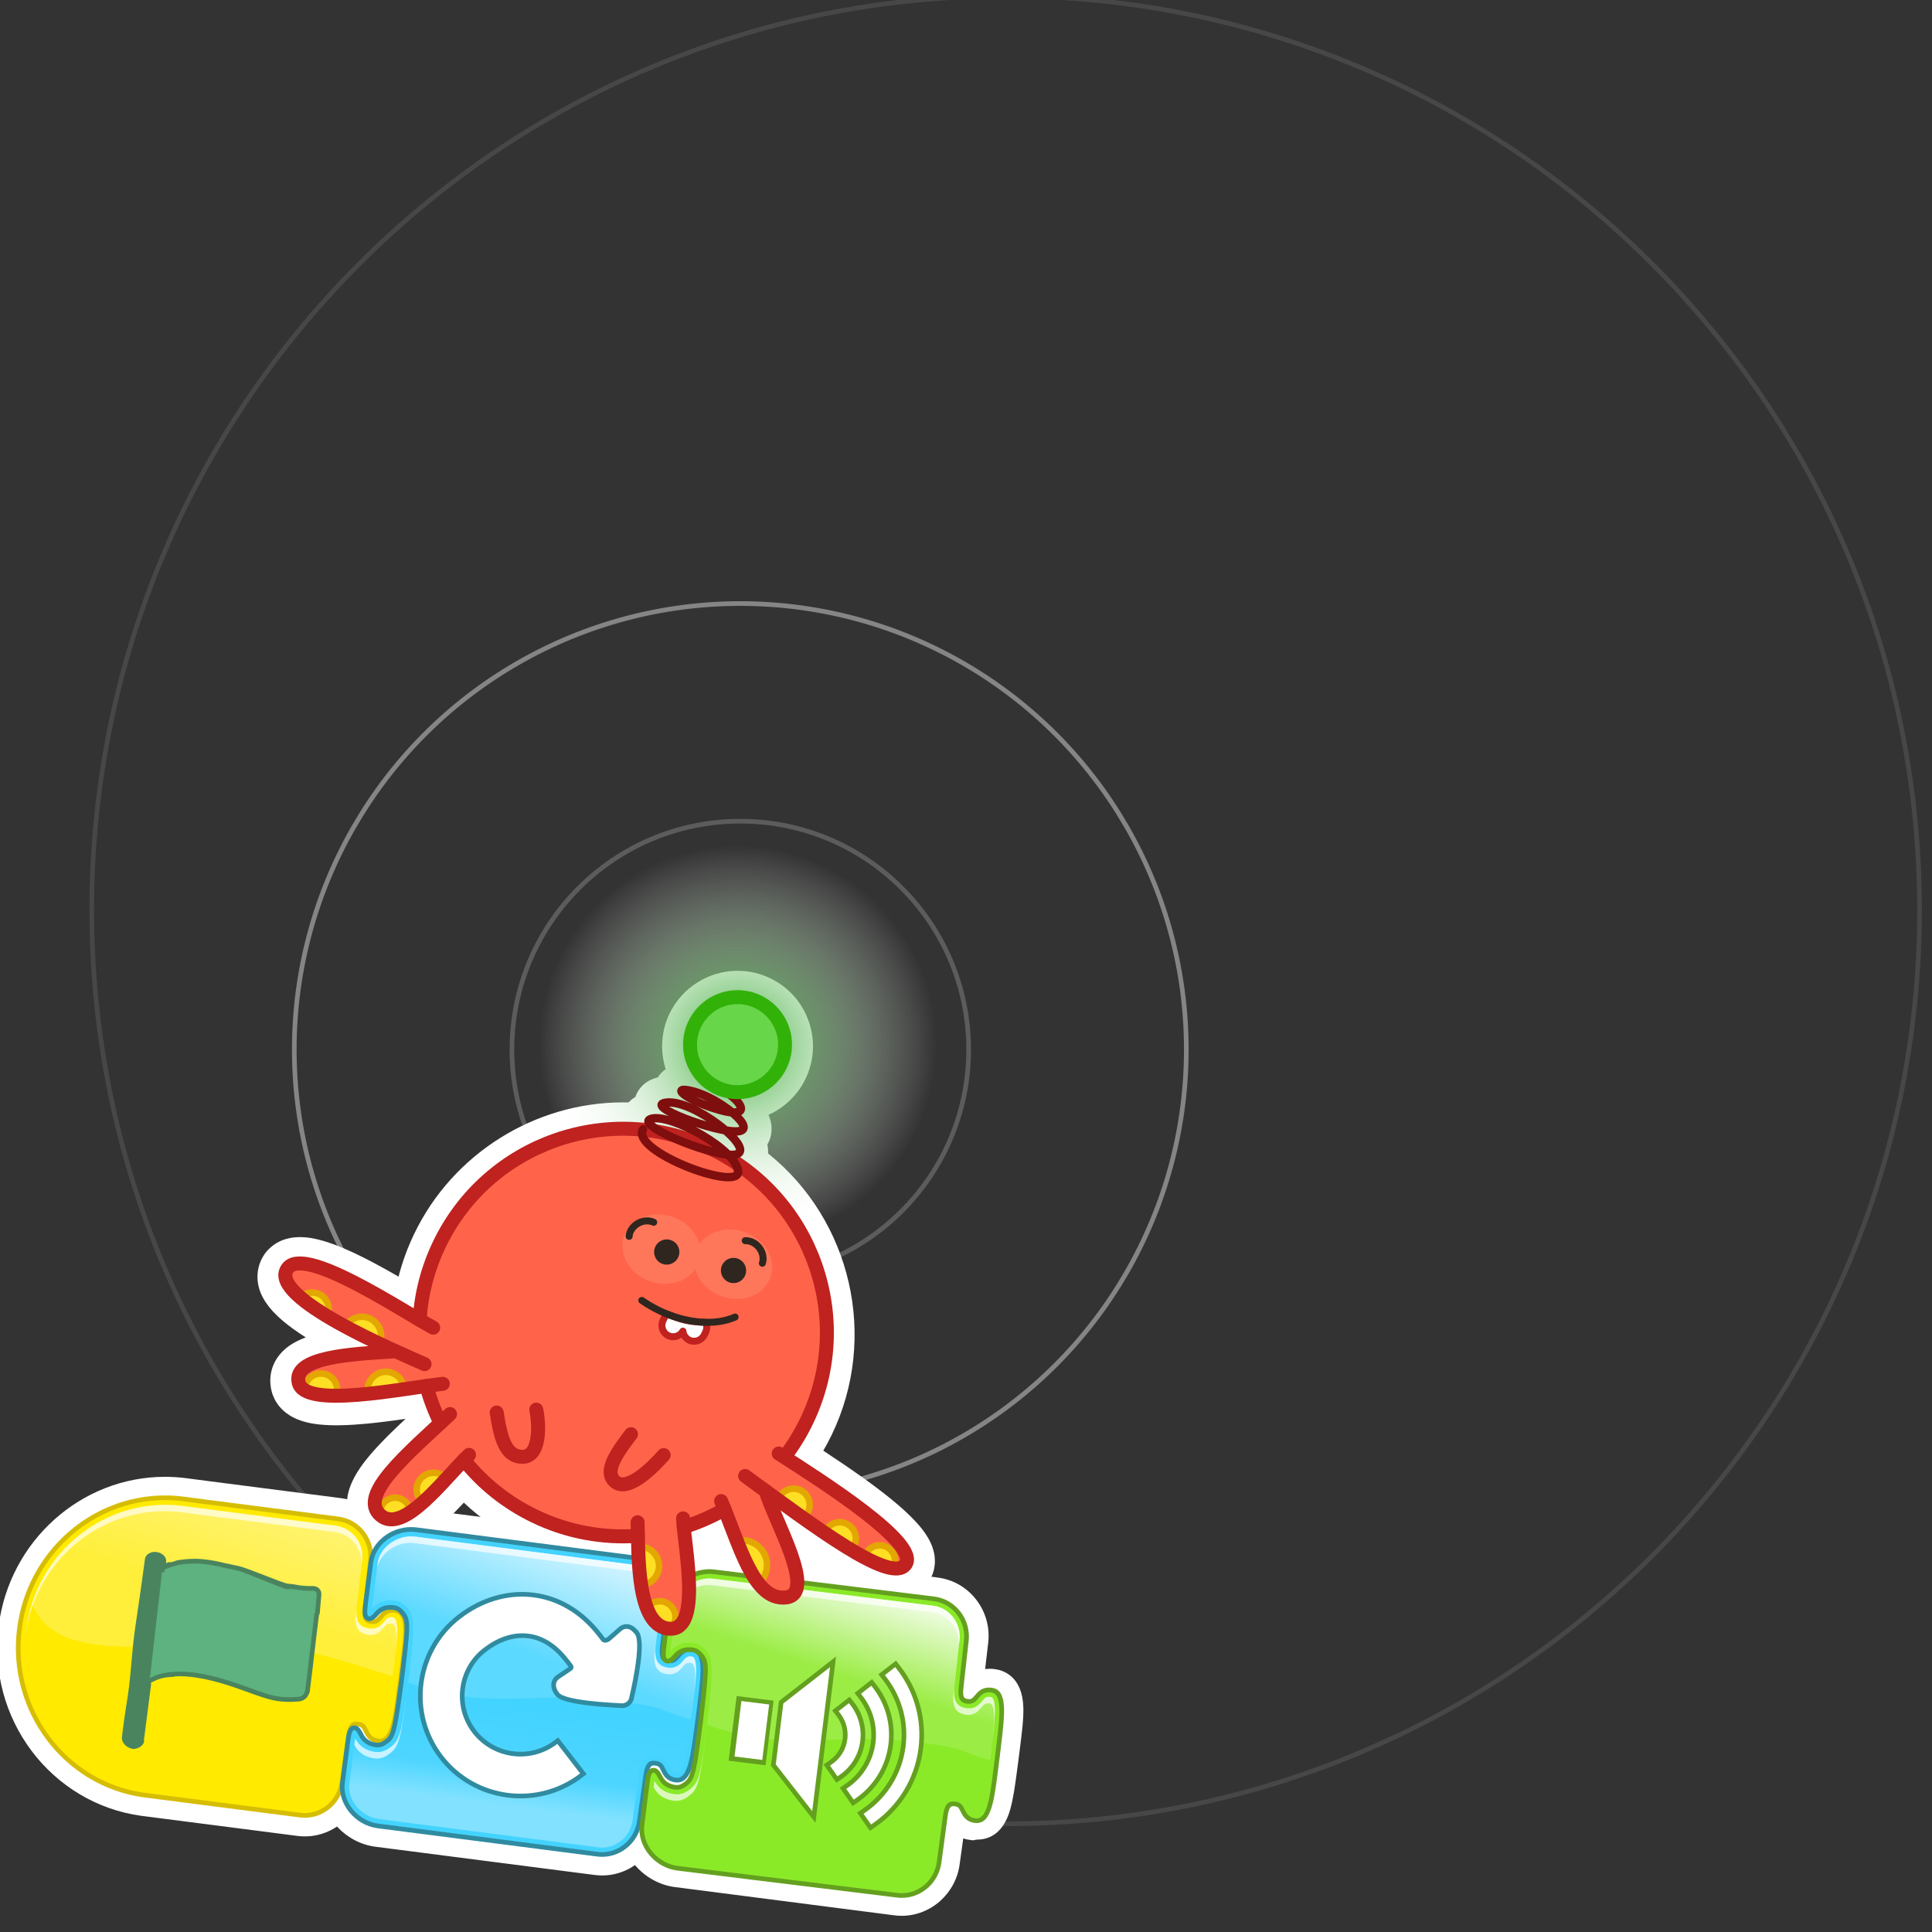 <svg xmlns="http://www.w3.org/2000/svg" xmlns:xlink="http://www.w3.org/1999/xlink" id="Layer_2" width="415" height="415" x="0" y="0" enable-background="new 0 0 415 415" version="1.1" viewBox="0 0 415 415" xml:space="preserve"><rect x="0" y="0" width="415" height="415" fill="#333333" stroke="none"/><g><path fill="none" stroke="#FFF" stroke-miterlimit="10" d="M412.327,195.448 c0-108.418-87.896-196.307-196.31-196.307c-108.416,0-196.307,87.889-196.307,196.307c0,108.421,87.893,196.311,196.307,196.311 C324.435,391.759,412.327,303.868,412.327,195.448z" enable-background="new" opacity=".1"/><g><path fill="#FFF" d="M65.471,394.464c-0.529,0-1.062-0.033-1.59-0.104l-29.02-3.736l-4.393-0.561 c-19.536-2.627-33.316-20.945-30.754-40.846c2.349-18.238,17.709-31.992,35.729-31.992c1.44,0,2.9,0.09,4.339,0.268l4.435,0.578 l29.009,3.736c3.343,0.43,6.311,2.16,8.354,4.871c2.017,2.676,2.89,5.994,2.459,9.34c0,0-0.333,2.84-0.641,5.445 c0.311-0.037,0.636-0.062,0.977-0.062c0.354,0,0.722,0.023,1.088,0.072c1.782,0.229,5.947,1.492,6.142,8.252 c0.069,2.43-0.317,5.488-0.767,9.033l-0.291,2.312l-0.265,1.998c-1.085,8.271-2.021,15.416-8.702,15.416 c-0.285,0-0.578-0.018-0.878-0.057c-0.751-0.097-1.414-0.273-1.999-0.506c-0.367,2.614-0.77,5.479-0.77,5.479 C77.126,389.686,71.764,394.464,65.471,394.464L65.471,394.464z"/><path fill="#FFF" d="M129.345,402.854c-0.529,0-1.064-0.033-1.591-0.102l-47.157-6.074c-3.229-0.416-6.331-2.123-8.511-4.685 c-2.332-2.739-3.42-6.243-2.985-9.616c0.002-0.013,0.757-5.765,1.206-9.255c0.729-5.649,3.94-6.493,5.791-6.493 c1.751,0,3.237,0.772,4.438,2.303c0.381-2.037,0.827-5.351,1.32-9.002c0.44-3.599,0.845-6.887,0.992-8.949 c-0.866,0.658-2.038,1.246-3.525,1.246c-1.524,0-2.979-0.658-3.987-1.807c-1.617-1.839-1.572-4.125-1.315-6.119 c0.449-3.486,1.177-9.242,1.177-9.244c0.799-6.189,6.561-11.035,13.118-11.035c0.545,0,1.093,0.035,1.626,0.105l47.159,6.073 c3.344,0.433,6.311,2.16,8.354,4.871c2.018,2.679,2.891,5.992,2.46,9.34c0,0-0.333,2.843-0.641,5.445 c0.311-0.039,0.636-0.061,0.978-0.061c0.354,0,0.723,0.022,1.09,0.071c1.78,0.229,5.943,1.49,6.139,8.246 c0.07,2.424-0.315,5.479-0.764,9.021l-0.291,2.315l-0.271,2.025c-0.446,3.42-0.836,6.182-1.473,8.469 c-1.631,5.865-5.227,6.549-7.227,6.549c0,0-0.001,0-0.002,0c-0.284,0-0.577,0.179-0.876,0.14c-0.753-0.099-1.416-0.179-2.001-0.41 c-0.366,2.617-0.77,5.527-0.77,5.527C141,398.032,135.637,402.854,129.345,402.854z"/><path fill="#FFF" d="M193.679,411.522c-0.528,0-1.062-0.035-1.591-0.104l-47.157-6.074c-3.229-0.416-6.331-2.123-8.511-4.685 c-2.332-2.739-3.42-6.244-2.985-9.614c0.002-0.015,0.757-5.767,1.206-9.255c0.729-5.651,3.94-6.495,5.791-6.495 c1.751,0,3.237,0.772,4.438,2.303c0.381-2.037,0.827-5.348,1.32-9c0.44-3.598,0.845-6.887,0.992-8.951 c-0.866,0.66-2.038,1.246-3.524,1.246c-1.525,0-2.979-0.658-3.988-1.805c-1.617-1.841-1.572-4.125-1.315-6.119 c0.449-3.488,1.177-9.244,1.177-9.246c0.799-6.189,6.561-11.035,13.118-11.035c0.545,0,1.093,0.035,1.627,0.105l47.158,6.073 c3.344,0.431,6.312,2.16,8.354,4.871c2.019,2.676,2.892,5.992,2.459,9.338c0,0-0.332,2.843-0.64,5.447 c0.311-0.039,0.636-0.059,0.979-0.059c0.354,0,0.723,0.022,1.09,0.069c1.778,0.229,5.942,1.488,6.14,8.246 c0.069,2.425-0.315,5.479-0.765,9.021l-0.291,2.315l-0.271,2.023c-0.445,3.422-0.836,6.186-1.473,8.473 c-1.631,5.861-5.229,6.549-7.229,6.549c0,0,0,0-0.002,0c-0.283,0-0.576,0.177-0.875,0.138c-0.752-0.097-1.416-0.179-2.002-0.41 c-0.365,2.617-0.77,5.529-0.77,5.529C205.333,406.696,199.971,411.522,193.679,411.522z"/></g><path fill="#FFF" d="M144.03,356.214c-0.184,0-0.37-0.007-0.562-0.019c-0.455-0.024-0.919-0.084-1.377-0.172l-0.227-0.045 c0,0-0.438-0.107-0.552-0.139c-0.198-0.054-0.388-0.107-0.57-0.17c-0.136-0.043-0.301-0.105-0.466-0.171 c-0.126-0.047-0.271-0.104-0.408-0.161l-0.312-0.127l-0.248-0.146c-0.1-0.053-0.215-0.111-0.327-0.178 c-0.182-0.101-0.374-0.215-0.563-0.336c-0.07-0.041-0.204-0.127-0.336-0.218l-0.276-0.192l-0.121-0.104 c-0.14-0.106-0.276-0.223-0.414-0.334c-0.088-0.073-0.165-0.145-0.239-0.207l-0.11,0.09c0,0-1.308-1.608-1.354-1.668l-1.049-1.323 l0.082-0.068l-0.161-0.24l-0.081-0.213c-0.068-0.123-0.137-0.246-0.2-0.373l-0.268-0.545c-0.072-0.149-0.137-0.289-0.199-0.434 c-0.042-0.092-0.116-0.271-0.188-0.447c-0.016-0.033-0.154-0.379-0.154-0.379l-0.208-0.568c-0.042-0.112-0.104-0.297-0.165-0.481 c-0.046-0.135-0.098-0.297-0.147-0.459l-0.268-0.916l-0.141-0.537c-0.043-0.146-0.082-0.293-0.117-0.438 c-0.021-0.067-0.041-0.146-0.062-0.225c-0.708-1.008-1.094-2.217-1.094-3.457c0-0.604,0.098-1.223,0.283-1.811 c-0.005-0.037-0.011-0.078-0.016-0.119c-0.09-0.343-0.149-0.695-0.179-1.052c-0.02-0.241-0.051-0.489-0.082-0.737l-0.048-0.39 l-0.756,0.039l-0.009-0.248h-0.195v-0.164c-6.102-0.5-12.257-2.186-17.914-4.907c-4.67-2.25-8.898-5.156-12.599-8.656l-0.451,0.486 l-1.184,1.231l-0.681,0.691l-0.714,0.705c-0.132,0.131-0.691,0.666-0.691,0.666l-0.721,0.666c-0.197,0.18-0.736,0.653-0.736,0.653 c-0.537,0.465-1.059,0.892-1.573,1.285l-0.157,0.117c-0.187,0.143-0.427,0.32-0.668,0.49l-0.264,0.182l-0.121,0.105l-0.678,0.418 c-0.269,0.166-0.454,0.278-0.641,0.385l-0.266,0.156c0,0-0.482,0.252-0.629,0.323c-0.15,0.074-0.765,0.355-0.765,0.355 s-0.537,0.219-0.671,0.27c-0.186,0.066-0.355,0.129-0.524,0.185l-0.383,0.125l-0.281,0.069c-0.121,0.033-0.349,0.089-0.572,0.136 c-0.129,0.026-0.753,0.137-0.753,0.137l-0.088,0.018l-0.086,0.009c-0.109,0.014-0.252,0.024-0.396,0.035 c-0.092,0.01-0.297,0.022-0.499,0.032l-0.281,0.004c-0.067,0-0.595-0.012-0.699-0.02c-0.157-0.01-0.284-0.021-0.408-0.033 c-0.247-0.022-0.51-0.065-0.774-0.115l-0.35-0.062l-0.377-0.098c-0.28-0.078-0.511-0.156-0.741-0.244 c-0.144-0.047-0.354-0.127-0.566-0.222c-0.146-0.063-0.352-0.164-0.553-0.271c-0.048-0.023-0.17-0.09-0.292-0.158 c-0.043-0.018-0.254-0.135-0.46-0.268c-0.388-0.246-0.777-0.539-1.147-0.859c-0.34-0.295-0.667-0.621-0.974-0.969 c-0.117-0.133-0.251-0.299-0.379-0.472c-0.155-0.196-0.341-0.448-0.503-0.704c-0.075-0.113-0.196-0.324-0.312-0.539 c-0.112-0.203-0.248-0.466-0.363-0.73c-0.092-0.217-0.156-0.387-0.217-0.559c-0.096-0.265-0.185-0.537-0.255-0.816 c-0.057-0.215-0.101-0.43-0.138-0.643c-0.041-0.22-0.083-0.482-0.108-0.752c-0.021-0.222-0.032-0.402-0.039-0.584 c-0.01-0.25-0.012-0.505-0.002-0.769c0.008-0.176,0.019-0.35,0.034-0.521c0.025-0.277,0.055-0.504,0.092-0.732 c0.024-0.158,0.055-0.324,0.089-0.492c0.052-0.244,0.101-0.438,0.151-0.637l0.127-0.449c0.072-0.242,0.146-0.445,0.22-0.649 c0.077-0.214,0.127-0.347,0.182-0.48c0.077-0.188,0.165-0.387,0.257-0.586c0.066-0.148,0.118-0.266,0.176-0.379 c0.071-0.15,0.166-0.33,0.262-0.508L76.297,317c0.14-0.25,0.28-0.483,0.425-0.721l0.069-0.117c0.231-0.369,0.418-0.651,0.614-0.936 c0,0,0.471-0.662,0.599-0.834c0.014-0.019,0.51-0.668,0.633-0.822l0.634-0.779l0.69-0.809l0.726-0.811l0.743-0.804l1.111-1.155 l0.774-0.783l0.795-0.783l0.804-0.779l0.796-0.762c0.468-0.443,0.938-0.888,1.409-1.328c-1.513,0.215-3.134,0.438-4.759,0.637 l-1.355,0.16l-1.312,0.143l-1.171,0.113c-0.959,0.088-1.811,0.154-2.643,0.207l-1.418,0.072c-0.397,0.016-1.284,0.041-1.284,0.041 c-0.343,0.006-0.604,0.008-0.862,0.008h-0.423c-0.256-0.002-0.504-0.006-0.75-0.014l-0.414-0.013 c-0.264-0.01-1.137-0.062-1.137-0.062c-0.293-0.021-0.552-0.045-0.808-0.068l-0.337-0.033c-0.382-0.04-0.738-0.09-1.08-0.146 c-0.452-0.068-0.826-0.145-1.188-0.229c-0.1-0.021-0.236-0.057-0.374-0.094c-0.219-0.053-0.489-0.125-0.746-0.203 c-0.135-0.041-0.263-0.084-0.39-0.129c-0.309-0.104-0.541-0.19-0.762-0.28c-0.166-0.068-0.315-0.136-0.464-0.203 c-0.258-0.119-0.487-0.232-0.708-0.354c-0.173-0.096-0.34-0.192-0.501-0.295c-0.27-0.168-0.504-0.332-0.729-0.504 c-0.127-0.096-0.293-0.227-0.452-0.363c-0.288-0.252-0.513-0.475-0.725-0.705c-0.148-0.155-0.294-0.321-0.43-0.491 c-0.2-0.253-0.392-0.531-0.596-0.869c-0.116-0.181-0.244-0.4-0.355-0.634c-0.273-0.561-0.476-1.11-0.615-1.688 c-0.648-2.637-0.135-5.275,1.449-7.428c1.287-1.748,3.204-3.082,5.895-4.072l-0.089-0.055l-1.301-0.857l-1.255-0.877 c-0.388-0.279-0.7-0.514-1.005-0.746l-0.325-0.254c-0.258-0.203-0.498-0.398-0.732-0.592l-0.33-0.277 c-0.279-0.238-0.538-0.471-0.789-0.703l-0.193-0.178c-0.358-0.34-0.667-0.65-0.955-0.959l-0.204-0.227 c-0.245-0.275-0.462-0.529-0.663-0.779l-0.245-0.318c-0.246-0.326-0.431-0.594-0.603-0.856c-0.093-0.144-0.172-0.269-0.244-0.392 c-0.223-0.377-0.397-0.715-0.553-1.047c-0.054-0.104-0.126-0.266-0.188-0.424c-0.178-0.414-0.353-0.955-0.477-1.492 c-0.06-0.266-0.09-0.449-0.115-0.635c-0.061-0.326-0.104-0.795-0.109-1.242c-0.002-0.215,0.004-0.428,0.017-0.639 c0.031-0.502,0.104-0.98,0.225-1.469c0.021-0.105,0.081-0.343,0.153-0.574c0.228-0.693,0.506-1.301,0.857-1.873 c0.302-0.504,0.717-1.035,1.188-1.51c0.209-0.207,0.408-0.384,0.614-0.546c0.166-0.141,0.504-0.413,0.951-0.688 c0.178-0.107,0.41-0.232,0.647-0.353c0.315-0.157,0.646-0.301,0.98-0.42c0.215-0.075,0.427-0.141,0.643-0.198 c0.304-0.084,0.616-0.154,0.941-0.211c0.229-0.037,0.408-0.062,0.593-0.084c0.305-0.033,0.601-0.056,0.902-0.062 c0.166-0.01,0.298-0.012,0.437-0.012c0.379,0.002,0.676,0.021,0.977,0.041c0.165,0.014,0.289,0.021,0.417,0.03 c0.345,0.037,0.665,0.085,0.989,0.138c0.054,0.012,0.17,0.024,0.292,0.047c0.406,0.074,0.822,0.162,1.254,0.271 c0.386,0.095,0.791,0.205,1.205,0.328l0.266,0.082c0.379,0.119,0.662,0.209,0.953,0.31l0.354,0.125 c0.324,0.114,0.591,0.211,0.86,0.313c0.021,0.008,0.956,0.373,1.216,0.479l0.447,0.188c0.268,0.111,1.216,0.527,1.216,0.527 c0.295,0.135,1.237,0.567,1.237,0.567c0.341,0.16,1.244,0.601,1.244,0.601c0.418,0.205,0.836,0.414,1.258,0.629l1.672,0.871 l1.304,0.701l1.854,1.024l2.146,1.224c0.815-3.173,1.95-6.271,3.388-9.254c8.245-17.117,25.855-28.179,44.866-28.179 c0.384,0,0.768,0.006,1.15,0.015c0.421-0.445,0.907-0.836,1.449-1.16c0.473-1.355,1.701-3.467,4.844-4.228 c0.439-0.701,1.013-1.303,1.69-1.776c-1.256-3.931-0.977-8.188,0.833-11.943c2.684-5.57,8.415-9.17,14.601-9.17 c2.444,0,4.808,0.541,7.022,1.604c3.896,1.878,6.832,5.16,8.262,9.244c1.429,4.086,1.182,8.482-0.696,12.379 c-1.635,3.396-4.48,6.146-7.935,7.718c0.74,1.678,0.857,3.403,0.341,5.039c-0.111,0.354-0.295,0.815-0.595,1.325 c0.135,0.64,0.185,1.279,0.146,1.916c17.954,14.377,23.731,39.586,13.694,60.421c-0.56,1.157-1.167,2.309-1.821,3.434 c3.158,2.074,5.786,3.865,8.171,5.564l1.515,1.092l1.222,0.901l1.194,0.898l1.172,0.908l1.134,0.906l1.102,0.909l0.483,0.41 l0.589,0.511l0.433,0.383l0.564,0.514l0.423,0.396c0.197,0.188,0.377,0.356,0.554,0.53c0.121,0.117,0.27,0.263,0.408,0.402 c0.161,0.16,0.332,0.338,0.501,0.514c0.121,0.129,0.255,0.269,0.382,0.402c0.162,0.178,0.319,0.354,0.474,0.529l0.334,0.383 c0.179,0.213,0.32,0.389,0.462,0.565l0.315,0.404c0.163,0.219,0.297,0.404,0.428,0.598c0,0,0.242,0.353,0.313,0.468 c0.15,0.233,0.271,0.438,0.386,0.641c0.11,0.191,0.204,0.357,0.286,0.521c0.116,0.225,0.22,0.45,0.316,0.678 c0.113,0.26,0.188,0.434,0.248,0.602c0.113,0.314,0.191,0.588,0.262,0.857c0.064,0.223,0.124,0.471,0.167,0.705 c0.057,0.287,0.093,0.623,0.113,1.004c0.021,0.215,0.03,0.504,0.022,0.776c-0.016,0.431-0.063,0.845-0.152,1.271 c-0.022,0.15-0.082,0.455-0.189,0.803c-0.237,0.754-0.554,1.408-0.968,2.023c-0.339,0.508-0.752,0.988-1.226,1.422l-0.306,0.281 l-0.353,0.246c-0.275,0.211-0.605,0.426-0.945,0.604c-0.179,0.101-0.415,0.209-0.655,0.312c-0.312,0.137-0.636,0.254-0.956,0.348 c-0.166,0.051-0.401,0.106-0.644,0.156c-0.318,0.065-0.611,0.114-0.921,0.147c-0.175,0.019-0.39,0.031-0.603,0.043 c-0.135,0.006-0.271,0.008-0.41,0.011c-0.348,0.182-0.685,0.229-0.945,0.229h-0.441l-0.457-0.186l-0.276-0.128 c-0.094-0.03-0.172-0.061-0.233-0.086c-0.14-0.032-0.275-0.071-0.413-0.112l-0.146-0.041c-0.146-0.035-0.271-0.072-0.39-0.107 c-0.261-0.067-0.446-0.131-0.635-0.188l-0.542-0.172c-0.337-0.113-0.67-0.234-1.011-0.365l-0.188-0.072 c-0.312-0.123-0.657-0.266-1.012-0.418c-0.029-0.014-0.869-0.393-1.102-0.502l-1.106-0.547c-0.041-0.021-0.954-0.5-1.168-0.615 l-1.134-0.629l-1.159-0.672l-0.562-0.336l-1.222-0.746l-1.213-0.762l-0.298-0.193c1.618,7.611-1.901,10.713-4.222,11.898 l-0.34,0.188l-0.335,0.115c-0.356,0.147-0.715,0.271-1.086,0.369c-0.459,0.125-0.981,0.221-1.505,0.272 c-0.396,0.041-0.786,0.062-1.172,0.062c-0.295-0.002-0.461-0.013-0.628-0.025c-0.193-0.006-0.475-0.021-0.752-0.059 c-0.18-0.023-0.354-0.051-0.529-0.084c-0.229-0.037-0.485-0.086-0.733-0.146c-0.135-0.03-0.314-0.08-0.491-0.137 c-0.237-0.064-0.468-0.139-0.697-0.221c-0.131-0.047-0.302-0.115-0.47-0.188c-0.229-0.094-0.443-0.188-0.654-0.287 c-0.141-0.067-0.271-0.139-0.403-0.207c-0.232-0.129-0.416-0.229-0.599-0.34c-0.178-0.106-0.311-0.192-0.44-0.281 c-0.185-0.121-0.369-0.25-0.552-0.389c-0.084-0.061-0.229-0.172-0.373-0.283c-0.141-0.112-0.307-0.25-0.472-0.395 c-0.105-0.094-0.217-0.191-0.326-0.291c-0.152-0.144-0.306-0.289-0.454-0.438c-0.108-0.108-0.215-0.217-0.315-0.323 c-0.149-0.158-0.297-0.32-0.44-0.486l-0.21-0.24l-0.376-0.457l-0.271-0.354c-0.146-0.191-0.274-0.371-0.403-0.554l-0.175-0.245 c-0.156-0.23-0.547-0.82-0.547-0.82l-0.142-0.228c-0.147-0.192-0.286-0.396-0.412-0.606c-0.274-0.469-0.559-0.951-0.838-1.461 c-0.737-0.564-1.272-1.252-1.645-1.969c0.022,0.163,0.041,0.331,0.053,0.5c0.018,0.311,0.021,0.563,0.021,0.819l0.002,0.203 l0.049,1.146l-0.176,0.491c0.155,0.57,0.229,1.172,0.215,1.761c-0.011,0.303-0.021,0.573-0.035,0.842l-0.012,0.223 c-0.022,0.355-0.046,0.646-0.072,0.935l-0.015,0.149c-0.12,1.219-0.312,2.316-0.577,3.299c-0.015,0.056-0.056,0.197-0.101,0.343 c-0.049,0.178-0.139,0.469-0.235,0.747c-0.046,0.125-0.094,0.248-0.143,0.371c-0.103,0.267-0.209,0.521-0.324,0.771 c-0.019,0.045-0.092,0.192-0.168,0.342c-0.161,0.314-0.283,0.539-0.414,0.752c-0.097,0.16-0.188,0.303-0.281,0.439 c-0.186,0.27-0.345,0.485-0.511,0.69c-0.116,0.146-0.251,0.301-0.389,0.449c-0.205,0.227-0.422,0.439-0.646,0.641 c-0.166,0.146-0.331,0.289-0.503,0.423c-0.242,0.188-0.508,0.368-0.776,0.534c-0.201,0.125-0.395,0.234-0.591,0.341 c-0.32,0.163-0.631,0.293-0.947,0.411c-0.136,0.056-0.368,0.14-0.61,0.211c-0.309,0.091-0.647,0.164-0.99,0.224 c-0.163,0.033-0.385,0.07-0.616,0.094C144.7,356.194,144.371,356.214,144.03,356.214z M153.215,336.104 c-0.021-0.141-0.038-0.277-0.049-0.418l-0.062-0.137c0.004,0.127,0.008,0.252,0.013,0.377 C153.151,335.985,153.183,336.046,153.215,336.104z"/><g><g><path fill="#FFEA00" d="M65.47,389.966c-0.335,0-0.673-0.021-1.014-0.066l-29.02-3.736l-4.397-0.562 c-17.061-2.293-29.107-18.354-26.86-35.805c2.062-16.002,15.502-28.068,31.266-28.068c1.259,0,2.532,0.078,3.788,0.232 l4.402,0.573l29.017,3.738c2.133,0.273,4.026,1.381,5.334,3.117c1.306,1.729,1.87,3.883,1.591,6.055 c0,0.004-1.113,9.48-1.14,9.685c-0.167,1.291-0.099,2.184,0.2,2.647c0.208,0.324,0.547,0.482,1.208,0.568 c0.106,0.014,0.206,0.02,0.3,0.02c0.757,0,1.135-0.442,1.615-1.006c0.55-0.646,1.235-1.449,2.613-1.449 c0.161,0,0.332,0.011,0.514,0.033c2.988,0.385,2.39,5.107,1.485,12.26l-0.283,2.248l-0.271,2.041 c-0.907,6.929-1.508,11.502-4.239,11.502c-0.1,0-0.2-0.006-0.305-0.02c-1.73-0.224-2.25-1.299-2.666-2.164 c-0.367-0.767-0.634-1.316-1.602-1.441c-0.163-0.021-0.321-0.035-0.473-0.035c-0.503,0-1.347,0-1.706,2.793 c-0.026,0.205-1.354,9.656-1.354,9.656C72.951,386.875,69.508,389.966,65.47,389.966L65.47,389.966z"/><g><path fill="#D6BD05" d="M35.445,322.225c1.231,0,2.476,0.074,3.728,0.229l4.397,0.572l29.019,3.738 c4.13,0.531,7.036,4.389,6.492,8.613c0,0-1.112,9.479-1.14,9.682c-0.397,3.088,0.519,3.607,1.842,3.777 c0.128,0.016,0.248,0.022,0.363,0.022c2.027,0,1.989-2.457,4.229-2.457c0.141,0,0.291,0.01,0.45,0.029 c2.736,0.354,1.764,5.895,0.797,13.744c-0.004,0.035-0.01,0.065-0.014,0.1c-0.004,0.035-0.008,0.064-0.013,0.103 c-1.023,7.604-1.489,13.11-4.016,13.11c-0.077,0-0.157-0.006-0.239-0.018c-2.846-0.365-1.723-3.275-4.269-3.604 c-0.185-0.022-0.363-0.039-0.535-0.039c-1.061,0-1.86,0.568-2.202,3.229c-0.026,0.205-1.353,9.652-1.353,9.652 c-0.503,3.896-3.767,6.75-7.513,6.75c-0.313,0-0.631-0.021-0.95-0.062L35.5,385.663l-4.399-0.562 c-16.826-2.262-28.646-18.004-26.427-35.246C6.731,333.893,20.104,322.225,35.445,322.225 M35.445,321.225 c-16.015,0-29.669,12.254-31.761,28.504c-2.283,17.725,9.958,34.035,27.285,36.365l4.406,0.562l29.017,3.736 c0.357,0.047,0.72,0.068,1.078,0.068c4.288,0,7.944-3.275,8.504-7.621c0.134-0.957,1.326-9.449,1.353-9.652 c0.303-2.355,0.87-2.355,1.21-2.355c0.113,0,0.248,0.011,0.408,0.029c0.665,0.086,0.831,0.365,1.215,1.162 c0.419,0.871,1.052,2.188,3.054,2.443c0.125,0.016,0.247,0.021,0.367,0.021c3.17,0,3.793-4.748,4.735-11.938 c0.087-0.66,0.177-1.343,0.271-2.041l0.015-0.115l0.015-0.104c0.084-0.688,0.171-1.368,0.254-2.028 c0.942-7.449,1.564-12.371-1.917-12.818c-0.198-0.022-0.393-0.037-0.578-0.037c-1.609,0-2.41,0.939-2.994,1.627 c-0.524,0.613-0.751,0.83-1.234,0.83c-0.074,0-0.152-0.006-0.235-0.018c-0.637-0.08-0.773-0.22-0.854-0.342 c-0.131-0.205-0.323-0.779-0.125-2.314c0.026-0.201,1.026-8.723,1.14-9.693c0.296-2.291-0.304-4.571-1.688-6.407 c-1.39-1.847-3.403-3.021-5.669-3.314l-29.019-3.734l-4.396-0.573C38.018,321.305,36.723,321.225,35.445,321.225L35.445,321.225 z"/></g></g><path fill="#FFF" d="M38.874,324.835c0.193,0.021,18.229,2.344,18.229,2.344 l14.84,1.91c3.597,0.463,6.138,3.832,5.663,7.508c-0.386,3.274-1.115,9.498-1.141,9.688c-0.403,3.134,0.395,4.595,2.677,4.888 c1.755,0.227,2.603-0.771,3.218-1.496c0.569-0.664,0.879-1.029,1.826-0.906c1.534,0.197,0.896,5.236,0.22,10.57 c-0.049,0.393-0.137,1.094-0.201,1.612c0.033-0.248,0.063-0.483,0.099-0.735c0,0,0.198-1.597,0.282-2.271 c0.676-5.336,1.313-10.375-0.22-10.569c-0.947-0.121-1.257,0.243-1.826,0.907c-0.615,0.729-1.462,1.724-3.219,1.494 c-2.28-0.293-3.079-1.754-2.677-4.887c0.024-0.188,0.755-6.412,1.143-9.688c0.474-3.678-2.068-7.043-5.664-7.508l-14.84-1.91 c0,0-18.035-2.317-18.229-2.344c-16.282-2.004-31.27,9.9-33.412,26.537c-0.03,0.234-0.05,0.465-0.074,0.697 C8.032,334.407,22.82,322.858,38.874,324.835z" enable-background="new" opacity=".65"/><g opacity=".6"><linearGradient id="SVGID_1_" x1="-15.155" x2="-22.088" y1="-311.636" y2="-348.865" gradientTransform="matrix(0.992 0.128 0.128 -0.992 115.062 -0.095)" gradientUnits="userSpaceOnUse"><stop offset="0" stop-color="#FFF"/><stop offset="1" stop-color="#FFF" stop-opacity=".39"/></linearGradient><path fill="url(#SVGID_1_)" d="M56.424,352.944c11.987,1.73,22.409,5.416,27.893,7.152c0.056-0.453,0.189-1.529,0.255-2.053 c0.677-5.337,1.314-10.375-0.22-10.572c-0.947-0.121-1.256,0.244-1.826,0.908c-0.614,0.729-1.463,1.723-3.218,1.495 c-2.281-0.293-3.08-1.756-2.677-4.887c0.023-0.19,0.755-6.412,1.142-9.688c0.475-3.676-2.067-7.043-5.664-7.506l-14.84-1.912 c0,0-18.035-2.318-18.229-2.343c-14.36-1.771-27.708,7.287-32.131,20.859C12.433,359.844,42.354,350.919,56.424,352.944z"/></g><g><g><path fill="#43D3FF" d="M129.344,398.356c-0.335,0-0.674-0.02-1.015-0.062L81.17,392.22c-4.611-0.597-8.166-4.924-7.606-9.263 c0-0.002,0.756-5.766,1.206-9.254c0.172-1.334,0.452-2.569,1.329-2.569c0.664,0,1.12,0.805,1.495,1.559 c0.571,1.146,1.515,1.828,2.886,2.096c0.23,0.045,0.44,0.064,0.644,0.064c0.784,0,1.345-0.326,2.105-0.93 c1.384-1.097,1.723-3.273,3.087-13.388c1.24-10.116,1.467-12.312,0.405-13.725c-0.736-0.978-1.289-1.455-2.442-1.533 c-0.125-0.01-0.246-0.014-0.364-0.014c-1.221,0-2.188,0.428-2.957,1.307c-0.605,0.693-1.115,1.156-1.635,1.156 c-0.234,0-0.451-0.098-0.608-0.273c-0.344-0.395-0.414-1.161-0.232-2.571c0.45-3.492,1.18-9.256,1.18-9.256 c0.504-3.916,4.387-7.104,8.654-7.104c0.354,0,0.706,0.023,1.051,0.066l47.158,6.073c4.396,0.566,7.502,4.685,6.925,9.175 c0,0-1.112,9.479-1.14,9.684c-0.167,1.291-0.1,2.186,0.2,2.648c0.208,0.321,0.546,0.479,1.208,0.565 c0.105,0.014,0.206,0.021,0.3,0.021c0.758,0,1.136-0.445,1.615-1.009c0.55-0.646,1.235-1.448,2.614-1.448 c0.161,0,0.332,0.01,0.514,0.032c2.985,0.386,2.389,5.101,1.486,12.234l-0.285,2.271l-0.271,2.051 c-0.906,6.92-1.507,11.492-4.236,11.492l0,0c-0.1,0-0.2-0.007-0.305-0.021c-1.731-0.223-2.25-1.299-2.667-2.164 c-0.368-0.764-0.633-1.313-1.602-1.438c-0.165-0.021-0.323-0.035-0.476-0.035c-0.503,0-1.345,0-1.703,2.791 c-0.026,0.205-1.354,9.66-1.354,9.66C136.824,395.266,133.381,398.356,129.344,398.356z"/><g><path fill="#308BA0" d="M88.316,329.022c0.329,0,0.658,0.021,0.985,0.064l0.106,0.014l18.033,2.324l29.02,3.735 c4.13,0.531,7.036,4.39,6.492,8.611c0,0-1.112,9.48-1.14,9.686c-0.397,3.089,0.521,3.604,1.841,3.773 c0.13,0.018,0.25,0.025,0.364,0.025c2.028,0,1.988-2.457,4.229-2.457c0.141,0,0.291,0.01,0.449,0.028 c2.737,0.353,1.762,5.894,0.796,13.742c-0.005,0.035-0.009,0.066-0.014,0.103c-0.004,0.032-0.008,0.062-0.013,0.1 c-1.023,7.605-1.487,13.111-4.013,13.111c-0.078,0-0.158-0.004-0.24-0.017c-2.849-0.364-1.724-3.276-4.271-3.604 c-0.186-0.025-0.364-0.039-0.538-0.039c-1.058,0-1.857,0.574-2.199,3.229c-0.026,0.203-1.353,9.652-1.353,9.652 c-0.503,3.9-3.766,6.748-7.512,6.748c-0.314,0-0.631-0.021-0.951-0.062l-29.019-3.737l-18.034-2.322l-0.106-0.014 c-4.13-0.533-7.719-4.476-7.174-8.701c0,0,0.756-5.762,1.206-9.254c0.207-1.607,0.512-2.135,0.832-2.135 c0.374,0,0.767,0.717,1.048,1.28c0.47,0.939,1.344,1.994,3.238,2.361c0.266,0.051,0.51,0.076,0.738,0.076 c0.97,0,1.648-0.433,2.416-1.039c1.555-1.229,1.869-3.33,3.271-13.711c1.274-10.396,1.501-12.504,0.31-14.09 c-0.728-0.966-1.393-1.638-2.809-1.732c-0.137-0.008-0.27-0.014-0.397-0.014c-1.684,0-2.689,0.741-3.333,1.477 c-0.387,0.443-0.897,0.986-1.259,0.986c-0.36,0-0.568-0.545-0.345-2.285c0.45-3.492,1.179-9.258,1.179-9.258 C80.658,331.796,84.488,329.022,88.316,329.022 M88.316,328.022L88.316,328.022c-4.587,0-8.606,3.312-9.15,7.535 c0,0.002-0.729,5.77-1.18,9.258c-0.205,1.588-0.103,2.447,0.353,2.965c0.253,0.289,0.603,0.447,0.983,0.447 c0.787,0,1.451-0.687,2.013-1.328c0.677-0.77,1.497-1.135,2.579-1.135c0.106,0,0.218,0.004,0.333,0.012 c0.969,0.066,1.405,0.447,2.074,1.336c0.944,1.258,0.719,3.408-0.502,13.367c-1.342,9.938-1.669,12.074-2.899,13.049 c-0.688,0.545-1.155,0.822-1.795,0.822c-0.168,0-0.354-0.021-0.55-0.06c-1.607-0.312-2.216-1.19-2.532-1.825 c-0.441-0.89-0.993-1.834-1.942-1.834c-1.438-0.002-1.699,2.028-1.825,3.006c-0.449,3.49-1.205,9.252-1.205,9.252 c-0.594,4.604,3.162,9.192,8.037,9.822l0.107,0.014l18.034,2.322l29.019,3.737c0.357,0.047,0.721,0.068,1.079,0.068 c4.288,0,7.944-3.275,8.504-7.621c0.053-0.375,1.325-9.445,1.353-9.652c0.303-2.354,0.868-2.354,1.208-2.354 c0.113,0,0.248,0.01,0.408,0.031c0.667,0.086,0.834,0.364,1.218,1.159c0.419,0.871,1.053,2.188,3.055,2.443 c0.125,0.016,0.247,0.023,0.367,0.023c3.169,0,3.792-4.746,4.732-11.929c0.087-0.664,0.178-1.352,0.271-2.055l0.015-0.111 l0.015-0.106c0.085-0.695,0.172-1.383,0.257-2.049c0.939-7.439,1.562-12.353-1.918-12.797 c-0.198-0.025-0.393-0.039-0.578-0.039c-1.61,0-2.411,0.938-2.995,1.627c-0.524,0.614-0.751,0.83-1.234,0.83 c-0.073,0-0.152-0.007-0.235-0.021c-0.637-0.08-0.773-0.219-0.853-0.342c-0.131-0.205-0.323-0.777-0.125-2.312 c0.027-0.207,1.095-9.311,1.141-9.694c0.611-4.752-2.688-9.117-7.357-9.722l-29.019-3.735l-18.034-2.324l-0.107-0.014 C89.064,328.048,88.69,328.022,88.316,328.022L88.316,328.022z"/></g></g><linearGradient id="SVGID_2_" x1="44.782" x2="44.782" y1="-392.053" y2="-339.691" gradientTransform="matrix(0.992 0.128 0.128 -0.992 115.062 -0.095)" gradientUnits="userSpaceOnUse"><stop offset=".127" stop-color="#FFF"/><stop offset=".267" stop-color="#FFF" stop-opacity=".16"/><stop offset=".539" stop-color="#FFF" stop-opacity="0"/></linearGradient><path fill="url(#SVGID_2_)" d="M81.36,390.735c-3.766-0.479-6.784-4.104-6.335-7.594 c0,0,0.754-5.76,1.203-9.254c0.023-0.181,0.048-0.338,0.07-0.479c0.782,1.537,2.095,2.494,3.901,2.842 c0.112,0.021,0.224,0.039,0.329,0.054c1.648,0.213,2.684-0.48,3.603-1.207c1.909-1.508,2.207-3.726,3.644-14.361 c1.309-10.67,1.581-12.889,0.116-14.83c-0.704-0.938-1.529-1.869-3.178-2.084c-0.106-0.014-0.218-0.021-0.333-0.028 c-1.837-0.123-3.347,0.471-4.494,1.76c0.015-0.144,0.031-0.301,0.055-0.482c0.45-3.49,1.182-9.258,1.182-9.258 c0.448-3.484,4.287-6.221,8.053-5.734l47.159,6.072c3.592,0.463,6.131,3.83,5.658,7.504c-0.39,3.275-1.116,9.492-1.14,9.685 c-0.402,3.133,0.396,4.592,2.675,4.887c1.753,0.225,2.599-0.769,3.22-1.494c0.562-0.666,0.878-1.031,1.824-0.908 c1.53,0.197,0.892,5.234,0.219,10.568c-0.086,0.668-0.282,2.266-0.282,2.266c-0.099,0.703-0.189,1.396-0.276,2.066 c-0.698,5.328-1.357,10.363-2.889,10.168c-0.947-0.123-1.159-0.56-1.534-1.342c-0.417-0.863-0.981-2.037-2.734-2.265 c-2.28-0.293-3.424,0.918-3.826,4.052c-0.026,0.186-0.897,6.387-1.352,9.643c-0.475,3.688-3.785,6.301-7.376,5.838L81.36,390.735 z" enable-background="new" opacity=".33"/><g><path fill="#FFF" d="M88.995,331.466l47.158,6.073 c3.593,0.464,6.133,3.828,5.658,7.502c-0.388,3.271-1.116,9.494-1.139,9.685c-0.403,3.129,0.396,4.594,2.675,4.887 c1.753,0.229,2.599-0.77,3.22-1.494c0.563-0.664,0.877-1.03,1.824-0.907c1.53,0.194,0.893,5.229,0.219,10.563 c-0.051,0.394-0.14,1.096-0.203,1.613c0.031-0.25,0.062-0.488,0.101-0.736c0,0,0.196-1.598,0.282-2.266 c0.673-5.334,1.312-10.371-0.219-10.568c-0.946-0.123-1.263,0.242-1.824,0.908c-0.621,0.729-1.467,1.719-3.22,1.494 c-2.279-0.295-3.077-1.754-2.675-4.888c0.022-0.188,0.75-6.405,1.14-9.684c0.473-3.674-2.066-7.041-5.658-7.504l-47.159-6.074 c-3.766-0.481-7.604,2.25-8.053,5.736c0,0-0.067,0.524-0.172,1.346C81.428,333.688,85.247,330.979,88.995,331.466z" enable-background="new" opacity=".69"/></g><g><path fill="#FFF" d="M76.05,375.282c0.023-0.184,0.048-0.342,0.069-0.479 c0.782,1.539,2.096,2.496,3.9,2.842c0.113,0.023,0.225,0.041,0.33,0.055c1.648,0.213,2.684-0.479,3.603-1.209 c1.909-1.508,2.207-3.725,3.645-14.362c0.028-0.236,0.057-0.468,0.084-0.697c-1.354,10.039-1.683,12.192-3.549,13.67 c-0.919,0.729-1.953,1.42-3.603,1.207c-0.105-0.014-0.217-0.031-0.329-0.053c-1.808-0.347-3.119-1.304-3.901-2.843 c-0.022,0.144-0.047,0.302-0.07,0.48c-0.449,3.494-1.203,9.254-1.203,9.254c-0.003,0.018-0.003,0.033-0.005,0.049 C75.271,381.278,75.735,377.721,76.05,375.282z" enable-background="new" opacity=".69"/></g><linearGradient id="SVGID_3_" x1="49.58" x2="44.104" y1="-328.212" y2="-352.514" gradientTransform="matrix(0.992 0.128 0.128 -0.992 115.062 -0.095)" gradientUnits="userSpaceOnUse"><stop offset="0" stop-color="#FFF"/><stop offset="1" stop-color="#FFF" stop-opacity=".17"/></linearGradient><path fill="url(#SVGID_3_)" d="M79.886,345.55c1.147-1.289,2.657-1.884,4.494-1.761 c0.115,0.009,0.227,0.019,0.333,0.029c1.647,0.215,2.474,1.146,3.178,2.084c1.385,1.836,0.911,6.289-0.217,15.521 c17.375,6.321,26.227,1.569,45.137,4.006c11.292,1.455,7.868,1.711,15.6,3.934c0.034-0.24,0.063-0.473,0.098-0.715 c0,0,0.196-1.598,0.282-2.266c0.673-5.334,1.312-10.371-0.219-10.568c-0.946-0.123-1.263,0.242-1.824,0.908 c-0.621,0.729-1.467,1.719-3.22,1.494c-2.279-0.295-3.077-1.754-2.675-4.888c0.022-0.188,0.75-6.405,1.14-9.684 c0.473-3.674-2.066-7.041-5.658-7.504l-47.159-6.074c-3.766-0.481-7.604,2.25-8.053,5.736c0,0-0.73,5.766-1.182,9.258 C79.918,345.249,79.901,345.407,79.886,345.55z" enable-background="new" opacity=".76"/></g><path fill="#308BA0" d="M108.969,386.108c5.834,0.752,11.605-0.809,16.25-4.395l0.791-0.609l-6.109-7.918l-0.792,0.611 c-2.531,1.955-5.681,2.807-8.862,2.396c-3.183-0.41-6.014-2.031-7.97-4.563c-4.041-5.238-3.067-12.789,2.168-16.832 c2.938-2.267,6.041-3.263,8.979-2.886c2.913,0.375,5.557,2.076,7.854,5.054l0.035,0.047l0.041,0.041 c0.149,0.151,0.399,0.504,0.495,0.647l0.049,0.072l0.06,0.062c0.095,0.098,0.151,0.174,0.188,0.229 c-0.031,0.023-2.433,1.645-2.433,1.645c-0.646,0.382-1.105,1.015-1.246,1.75c-0.118,0.615-0.068,1.595,0.834,2.767 c0.479,0.619,1.646,1.41,6.486,2.033c3.354,0.434,6.885,0.586,7.392,0.604l0.067,0.015c0.739,0.096,1.457-0.105,2.019-0.564 c0.544-0.441,0.879-1.076,0.953-1.793c0.68-2.844,2.661-11.893,0.963-14.094c-0.702-0.91-1.476-1.427-2.299-1.533 c-0.799-0.103-1.565,0.188-2.219,0.83l-2.001,1.752c-0.301,0.293-0.572,0.389-0.684,0.375c-0.039-0.006-0.083-0.062-0.114-0.113 c-0.043-0.062-0.441-0.606-0.695-0.908c-3.826-4.959-8.833-7.979-14.454-8.703c-5.641-0.729-11.456,0.966-16.376,4.763 c-4.646,3.586-7.617,8.77-8.368,14.606c-0.752,5.836,0.809,11.604,4.394,16.25C97.946,382.385,103.134,385.356,108.969,386.108z"/><path fill="#FFF" d="M98.947,347.677c9.167-7.076,21.514-6.498,29.455,3.793c0.237,0.28,0.612,0.791,0.612,0.791 c0.58,0.94,1.638,0.621,2.306-0.035l2.044-1.793c0.8-0.789,1.882-0.877,3.023,0.604c1.553,2.013-1.161,13.318-1.161,13.318 c-0.073,1.02-0.954,1.695-1.956,1.508c0,0-11.781-0.438-13.18-2.252c-1.047-1.354-0.783-2.504,0.18-3.072l2.255-1.524 c0.802-0.478,0.918-1.062,0.155-1.863c0,0-0.349-0.522-0.611-0.793c-5.499-7.123-12.56-6.727-18.233-2.348 c-5.675,4.381-6.729,12.559-2.35,18.233c4.381,5.675,12.561,6.729,18.234,2.349l4.888,6.334 c-9.166,7.073-22.381,5.373-29.455-3.793C88.079,367.964,89.781,354.75,98.947,347.677z"/><path fill="#4A845F" d="M68.642,346.975l0.29-3.334l0.075-0.851l0.019-0.217c0.011-0.11,0.008-0.221-0.004-0.33 c-0.02-0.217-0.076-0.43-0.174-0.623c-0.188-0.389-0.545-0.678-0.95-0.815c-0.201-0.07-0.421-0.109-0.628-0.123 c-0.112-0.01-0.184-0.006-0.274-0.006l-0.23,0.012c-0.495,0.023-1.067-0.02-1.619-0.064c-0.554-0.038-1.062-0.118-1.604-0.225 c-1.065-0.203-1.6-0.191-1.6-0.191c-1.437-0.196-8.679-3.397-10.769-3.838c-2.091-0.438-2.831-0.598-2.831-0.598 c-1.521-0.391-3.269-0.734-5.106-0.879c-0.232-0.019-1.1-0.062-1.1-0.062l-0.184,0.013c-1.403-0.013-2.784,0.114-4.035,0.354 c-0.237,0.115-0.617,0.215-1.073,0.351l-0.351,0.037l-0.271-0.041c-0.703,0.233-1.617,0.952-2.396,0.952h-0.179l-0.005,0.232 c0,0,0.264-0.027,0.262-0.027c0.002,0-0.015-0.026-0.015-0.026l-2.727,23.821h-0.003l-0.009,0.103 c-0.027,0.252-0.048,0.535-0.055,0.771c-0.002,0.113-0.003,0.252,0.002,0.359c0.005,0.047-0.004,0.146,0.017,0.154 c0.034-0.031,0.071-0.058,0.109-0.084c0.281-0.195,0.579-0.306,1.078-0.279c0.271-0.174,0.541-0.293,0.834-0.408l0.271-0.131 l0.199-0.09c0.137-0.06,0.277-0.113,0.423-0.166c0.294-0.104,0.608-0.199,0.948-0.277c0.682-0.149,1.465-0.244,2.377-0.244 l-0.021-0.086c2.104-0.17,4.365,0.097,6.676,0.562c2.313,0.477,4.673,1.194,7.069,2.035l3.645,1.303 c1.237,0.438,2.492,0.873,3.827,1.18c0.672,0.156,1.363,0.24,2.039,0.304c0.682,0.059,1.372,0.081,2.062,0.062 c0.347-0.008,0.691-0.02,1.037-0.051l0.516-0.045c0.154-0.011,0.415-0.047,0.615-0.127c0.434-0.154,0.986-0.479,1.188-0.854 c0.205-0.373,0.479-0.754,0.529-1.139l0.002-0.021c0.718-5.565,1.326-11.256,2.017-16.737L68.642,346.975z M34.32,336.827 l-0.294,0.054c0.169-0.068,0.328-0.125,0.484-0.172l-0.19,0.104C34.32,336.813,34.319,336.815,34.32,336.827z"/><g><path fill="#C19B72" d="M31.411,368.063l0.124-0.914c-0.028,0.15-0.062,0.307-0.103,0.455 C31.393,367.803,31.406,367.913,31.411,368.063z"/><polygon fill="#C19B72" points="31.673 366.139 31.68 366 31.651 366.303"/><path fill="#C19B72" d="M31.825,364.704c-0.042,0.279-0.072,0.554-0.1,0.812C31.764,365.29,31.8,365.018,31.825,364.704z"/><path fill="#C19B72" d="M31.633,365.969c0.03-0.097,0.056-0.142,0.049,0.021l-0.001,0.008l0.046-0.481 C31.697,365.686,31.666,365.843,31.633,365.969z"/><path fill="#C19B72" d="M30.749,372.337c0.177-0.701,0.238-1.451,0.302-2.201l-0.102,0.324c-0.05,0.428-0.021,0.479,0.054,0.104 c-0.186,0.859-0.301,1.684-0.397,2.525c0.039-0.05,0.074-0.033,0.122-0.271L30.749,372.337z"/><path fill="#4A845F" d="M30.931,373.647l0.051-0.395c0,0,0.015-0.107,0.015-0.105l1.455-11.297c0.034-0.271-0.1-0.519-0.1-0.519 l0.694-6.079c-0.004-0.152,0.099-0.246,0.138-0.445c0.041-0.146,0.21-0.285,0.229-0.438l0.109-0.852l-0.14-0.322l-0.084-0.02 c0.008-0.162-0.061-0.121-0.09-0.025c0.033-0.131,0.223-0.26,0.252-0.434c0.006-0.054,0.176-0.092,0.184-0.146 c-0.004,0.027-0.007,0.054-0.011,0.08c-0.004,0.027-0.229,0.06-0.232,0.086l-0.256,0.375v0.012v-0.002l0.183,0.095l0.108,0.143 l0.304-1.938l-0.09-0.435c0.044-0.471,0.021-0.947,0.116-1.229l0.16-0.334l0.11,0.08l0.018-0.13l0.057-1.487l0.332-2.926 l1.234-9.343c0.028-0.178,0.038-0.44-0.017-0.657c-0.048-0.228-0.157-0.437-0.285-0.613c-0.26-0.361-0.633-0.617-1.028-0.777 c-0.787-0.311-1.737-0.307-2.497,0.197c-0.371,0.242-0.681,0.682-0.72,1.149l-0.162,1.201l-0.334,2.445 c-0.495,3.578-0.99,7.016-1.495,10.381c-1.006,6.717-0.887,10.959-2.062,17.726c-0.222,1.299-0.475,3.159-0.709,5.014 l-0.175,1.395c-0.042,0.371,0.033,0.746,0.176,1.058c0.144,0.311,0.345,0.561,0.562,0.764c0.439,0.404,0.942,0.619,1.417,0.73 c0.477,0.106,0.438,0.045,0.846-0.025c1.101-0.238,1.616-0.973,1.721-1.396C31.023,373.757,30.905,373.85,30.931,373.647z M34.392,344.466c-0.025,0.606-0.141,1.104-0.257,1.543C34.174,345.54,34.272,344.94,34.392,344.466z"/></g><path fill="#5DB27F" d="M59.863,364.415c-0.361-0.045-0.725-0.104-1.082-0.188c-1.275-0.293-2.51-0.725-3.7-1.143l-3.661-1.31 c-2.779-0.975-5.066-1.633-7.204-2.072c-0.908-0.188-1.737-0.323-2.541-0.43c-1.629-0.209-3.073-0.26-4.417-0.15l-1.188,0.097 l0.014,0.045c-0.46,0.045-0.901,0.117-1.322,0.213c-0.381,0.088-0.733,0.191-1.063,0.312c-0.171,0.061-0.333,0.125-0.486,0.188 l-0.208,0.094l-0.296,0.146c-0.144,0.055-0.317,0.129-0.51,0.225l2.593-22.68l0.593-0.105l-0.036-0.504 c0.393-0.182,0.801-0.33,1.199-0.463l0.09-0.031l0.174-0.098l0.235-0.025l0.34-0.1c0.316-0.092,0.597-0.172,0.836-0.271 c1.178-0.219,2.464-0.327,3.727-0.315l0.19-0.01c0.186,0.01,0.833,0.043,1.028,0.057c0.415,0.033,0.829,0.076,1.235,0.127 c1.168,0.15,2.411,0.396,3.695,0.729l2.873,0.604c0.974,0.203,3.385,1.25,5.524,2.088c2.772,1.082,4.498,1.859,5.287,1.961 l0.075,0.013l0.089-0.104c0.029,0,0.252-0.047,0.646,0.004c0.207,0.027,0.463,0.041,0.759,0.103 c0.351,0.062,0.686,0.106,1.023,0.149c0.229,0.029,0.463,0.051,0.703,0.064c0.586,0.051,1.183,0.096,1.735,0.063l0.232-0.014 c0.057,0.002,0.092,0,0.14,0.004l0.122,0.012c0.096,0.017,0.187,0.031,0.258,0.062c0.181,0.061,0.319,0.174,0.383,0.307 c0.046,0.09,0.069,0.182,0.079,0.283c0.006,0.053,0.008,0.102,0.003,0.152l-0.346,3.969l-0.119,0.004 c-0.319,2.545-0.624,5.133-0.927,7.731c-0.352,3.005-0.705,6.021-1.089,9.005c-0.015,0.112-0.161,0.36-0.258,0.526l-0.158,0.275 c-0.052,0.076-0.314,0.272-0.648,0.393c-0.086,0.035-0.221,0.064-0.353,0.072l-0.528,0.047c-0.312,0.021-0.643,0.039-0.971,0.047 c-0.649,0.017-1.309-0.01-1.954-0.061C60.409,364.475,60.136,364.448,59.863,364.415z"/></g><g><radialGradient id="SVGID_4_" cx="-98.52" cy="76.694" r="42.798" gradientTransform="matrix(1 0 0 -1 256.945 301.084)" gradientUnits="userSpaceOnUse"><stop offset="0" stop-color="#3AAA35"/><stop offset=".27" stop-color="#76C473" stop-opacity=".73"/><stop offset=".622" stop-color="#C0E4BE" stop-opacity=".378"/><stop offset=".874" stop-color="#EDF7ED" stop-opacity=".126"/><stop offset="1" stop-color="#FFF" stop-opacity="0"/></radialGradient><circle cx="158.425" cy="224.39" r="42.798" fill="url(#SVGID_4_)"/><radialGradient id="SVGID_5_" cx="-98.52" cy="76.692" r="43.297" gradientTransform="matrix(1 0 0 -1 256.945 301.084)" gradientUnits="userSpaceOnUse"><stop offset="0" stop-color="#3AAA35"/><stop offset=".179" stop-color="#76C473" stop-opacity=".73"/><stop offset=".412" stop-color="#C0E4BE" stop-opacity=".378"/><stop offset=".579" stop-color="#EDF7ED" stop-opacity=".126"/><stop offset=".662" stop-color="#FFF" stop-opacity="0"/></radialGradient><path fill="url(#SVGID_5_)" d="M158.425,267.688c-23.875,0-43.299-19.424-43.299-43.299s19.424-43.294,43.299-43.294 s43.298,19.422,43.298,43.294C201.723,248.264,182.3,267.688,158.425,267.688z M158.425,182.095 c-23.323,0-42.299,18.975-42.299,42.294c0,23.323,18.976,42.299,42.299,42.299s42.298-18.976,42.298-42.299 C200.723,201.069,181.75,182.095,158.425,182.095z"/></g><circle cx="159.018" cy="225.448" r="95.805" fill="none" stroke="#FFF" stroke-miterlimit="10" enable-background="new" opacity=".4"/><circle cx="159.018" cy="225.448" r="49.054" fill="none" stroke="#FFF" stroke-miterlimit="10" enable-background="new" opacity=".2"/><g><g><path fill="#8BEA28" d="M193.722,407.165c-0.319,0-0.642-0.021-0.966-0.062l-47.188-5.797c-4.62-0.568-8.199-4.877-7.667-9.217 c0-0.002,0.725-5.769,1.152-9.263c0.165-1.34,0.438-2.578,1.318-2.578c0.662,0,1.121,0.802,1.499,1.552 c0.576,1.139,1.524,1.817,2.897,2.076c0.226,0.043,0.434,0.062,0.627,0.062c0.791,0,1.354-0.33,2.117-0.941 c1.378-1.104,1.703-3.284,3.01-13.403c1.181-10.127,1.394-12.32,0.323-13.726c-0.744-0.973-1.3-1.446-2.449-1.52 c-0.116-0.006-0.229-0.01-0.338-0.01c-1.23,0-2.206,0.434-2.978,1.321c-0.603,0.697-1.11,1.164-1.632,1.164 c-0.233,0-0.449-0.1-0.607-0.272c-0.345-0.392-0.419-1.158-0.246-2.568c0.43-3.494,1.125-9.264,1.125-9.264 c0.484-3.943,4.37-7.148,8.662-7.148c0.335,0,0.669,0.021,1.002,0.062l47.192,5.799c2.133,0.262,4.032,1.356,5.353,3.084 c1.316,1.725,1.894,3.871,1.625,6.045c0,0-1.058,9.486-1.083,9.691c-0.364,2.987,0.545,3.1,1.429,3.207 c0.103,0.014,0.196,0.02,0.286,0.02c0.768,0,1.146-0.447,1.623-1.018c0.55-0.652,1.231-1.466,2.627-1.466 c0.154,0,0.318,0.011,0.492,0.031c2.99,0.365,2.42,5.092,1.56,12.244l-0.245,2.051l-0.509,0.041l0.498,0.06l-0.271,2.157 c-0.867,6.937-1.441,11.521-4.188,11.521l0,0c-0.095,0-0.188-0.006-0.289-0.021c-1.731-0.213-2.259-1.284-2.681-2.147 c-0.373-0.762-0.642-1.312-1.61-1.433c-0.157-0.02-0.312-0.03-0.459-0.03c-0.508,0-1.356,0-1.703,2.801 c-0.022,0.205-1.241,9.281-1.293,9.666C201.229,404.053,197.784,407.165,193.722,407.165z"/><g><path fill="#64A01F" d="M152.382,338.071c0.312,0,0.628,0.021,0.939,0.062l0.104,0.014l18.051,2.217l29.037,3.568 c4.132,0.506,7.062,4.346,6.542,8.572c0,0-1.057,9.479-1.083,9.688c-0.379,3.094,0.54,3.605,1.863,3.769 c0.123,0.014,0.238,0.021,0.35,0.021c2.049,0,1.982-2.48,4.248-2.48c0.137,0,0.279,0.009,0.435,0.025 c2.739,0.336,1.798,5.885,0.877,13.74c-0.004,0.035-0.009,0.065-0.013,0.1s-0.01,0.064-0.014,0.103 c-0.979,7.621-1.41,13.135-3.949,13.135c-0.074,0-0.149-0.004-0.229-0.014c-2.851-0.353-1.742-3.271-4.292-3.58 c-0.181-0.023-0.354-0.037-0.521-0.037c-1.063,0-1.869,0.572-2.196,3.242c-0.024,0.205-1.296,9.659-1.296,9.659 c-0.479,3.918-3.754,6.793-7.518,6.793c-0.299,0-0.602-0.02-0.904-0.057l-29.039-3.565l-18.05-2.22l-0.105-0.012 c-4.135-0.51-7.744-4.432-7.227-8.66c0,0,0.725-5.766,1.152-9.262c0.198-1.609,0.501-2.139,0.822-2.139 c0.373,0,0.769,0.713,1.052,1.272c0.476,0.939,1.356,1.988,3.253,2.346c0.258,0.05,0.497,0.068,0.72,0.068 c0.979,0,1.659-0.436,2.429-1.051c1.549-1.24,1.853-3.34,3.193-13.73c1.212-10.401,1.427-12.514,0.225-14.092 c-0.733-0.961-1.402-1.629-2.815-1.715c-0.126-0.008-0.249-0.012-0.369-0.012c-1.701,0-2.711,0.752-3.355,1.496 c-0.384,0.442-0.894,0.991-1.254,0.991c-0.359,0-0.569-0.545-0.356-2.282c0.43-3.494,1.125-9.267,1.125-9.267 C144.695,340.875,148.538,338.071,152.382,338.071 M152.382,337.071c-4.537,0-8.646,3.404-9.159,7.59 c0,0.004-0.695,5.771-1.125,9.265c-0.195,1.588-0.089,2.446,0.367,2.963c0.254,0.285,0.603,0.442,0.981,0.442 c0.791,0,1.453-0.69,2.012-1.344c0.679-0.778,1.505-1.145,2.598-1.145c0.101,0,0.203,0.004,0.308,0.01 c0.968,0.059,1.406,0.438,2.083,1.324c0.95,1.246,0.738,3.399-0.423,13.369c-1.283,9.938-1.599,12.082-2.824,13.062 c-0.689,0.555-1.157,0.83-1.805,0.83c-0.165,0-0.345-0.018-0.536-0.053c-1.226-0.229-2.034-0.808-2.544-1.812 c-0.443-0.883-0.998-1.821-1.943-1.821c-1.444,0-1.694,2.036-1.814,3.018c-0.429,3.494-1.152,9.258-1.152,9.258 c-0.564,4.609,3.219,9.178,8.097,9.777l0.119,0.014l18.037,2.217l29.038,3.566c0.341,0.043,0.688,0.063,1.026,0.063 c4.313,0,7.974-3.303,8.511-7.672c0.129-0.961,1.271-9.461,1.295-9.664c0.289-2.358,0.861-2.358,1.205-2.358 c0.127,0,0.261,0.012,0.397,0.026c0.668,0.082,0.836,0.359,1.224,1.152c0.424,0.869,1.065,2.185,3.067,2.428 c0.121,0.017,0.236,0.021,0.352,0.021c3.188,0,3.781-4.756,4.683-11.957c0.084-0.664,0.168-1.348,0.261-2.051l0.015-0.109 l0.011-0.086c0.082-0.717,0.166-1.398,0.245-2.061c0.897-7.451,1.491-12.373-1.993-12.804c-0.188-0.021-0.375-0.033-0.554-0.033 c-1.625,0-2.427,0.947-3.011,1.646c-0.521,0.619-0.748,0.838-1.237,0.838c-0.071,0-0.146-0.006-0.229-0.016 c-0.752-0.093-1.298-0.158-0.991-2.65c0.024-0.205,0.977-8.729,1.083-9.701c0.283-2.293-0.33-4.567-1.728-6.397 c-1.399-1.834-3.42-2.998-5.688-3.275l-29.037-3.565l-18.051-2.22l-0.1-0.014C153.095,337.094,152.739,337.071,152.382,337.071 L152.382,337.071z"/></g></g><g><g><path fill="#FFF" d="M153.03,340.51l47.192,5.797 c3.595,0.44,6.152,3.791,5.701,7.469c-0.367,3.275-1.061,9.5-1.08,9.691c-0.385,3.131,0.42,4.588,2.702,4.869 c1.758,0.217,2.594-0.785,3.211-1.517c0.56-0.67,0.873-1.035,1.816-0.92c1.533,0.189,0.927,5.23,0.283,10.566 c-0.049,0.389-0.133,1.094-0.192,1.612c0.028-0.25,0.06-0.487,0.095-0.737c0,0,0.188-1.599,0.271-2.269 c0.646-5.338,1.252-10.381-0.28-10.565c-0.945-0.115-1.261,0.25-1.818,0.92c-0.617,0.729-1.453,1.729-3.209,1.512 c-2.284-0.277-3.088-1.732-2.705-4.869c0.022-0.188,0.713-6.41,1.08-9.688c0.452-3.677-2.105-7.027-5.699-7.47l-47.191-5.801 c-3.771-0.463-7.595,2.297-8.022,5.785c0,0-0.062,0.523-0.163,1.348C145.474,342.778,149.278,340.05,153.03,340.51z" enable-background="new" opacity=".69"/></g><g><path fill="#FFF" d="M140.34,384.399c0.022-0.182,0.046-0.34,0.069-0.479 c0.791,1.532,2.106,2.479,3.917,2.815c0.111,0.021,0.223,0.039,0.327,0.053c1.65,0.203,2.683-0.495,3.597-1.229 c1.898-1.521,2.186-3.738,3.559-14.385c0.026-0.238,0.057-0.47,0.082-0.697c-1.297,10.047-1.612,12.201-3.469,13.688 c-0.915,0.73-1.947,1.433-3.598,1.229c-0.104-0.014-0.214-0.025-0.327-0.051c-1.811-0.336-3.126-1.283-3.918-2.818 c-0.021,0.146-0.045,0.305-0.067,0.48c-0.43,3.496-1.151,9.26-1.151,9.26c-0.001,0.021-0.002,0.033-0.005,0.051 C139.596,390.403,140.041,386.844,140.34,384.399z" enable-background="new" opacity=".69"/></g></g><linearGradient id="SVGID_6_" x1="108.073" x2="104.495" y1="-323.807" y2="-342.23" gradientTransform="matrix(0.993 0.122 0.122 -0.993 117.622 6.788)" gradientUnits="userSpaceOnUse"><stop offset="0" stop-color="#FFF"/><stop offset="1" stop-color="#FFF" stop-opacity=".17"/></linearGradient><path fill="url(#SVGID_6_)" d="M144.005,354.645c1.139-1.297,2.646-1.896,4.481-1.787 c0.115,0.012,0.228,0.021,0.33,0.031c1.651,0.203,2.483,1.131,3.192,2.063c1.396,1.828,0.948,6.283-0.125,15.521 c17.412,6.221,26.237,1.418,45.157,3.742c11.303,1.389,7.88,1.666,15.624,3.842c0.03-0.242,0.062-0.473,0.093-0.717 c0,0,0.188-1.599,0.271-2.271c0.646-5.338,1.252-10.381-0.28-10.563c-0.945-0.115-1.261,0.25-1.818,0.92 c-0.617,0.729-1.453,1.729-3.209,1.512c-2.284-0.279-3.088-1.734-2.705-4.869c0.022-0.19,0.713-6.412,1.08-9.688 c0.452-3.677-2.106-7.027-5.699-7.47l-47.191-5.799c-3.771-0.463-7.595,2.295-8.022,5.785c0,0-0.694,5.771-1.123,9.264 C144.033,354.344,144.017,354.505,144.005,354.645z" enable-background="new" opacity=".84"/></g><g><rect width="13.999" height="7.998" x="154.503" y="367.739" fill="#64A01F" transform="matrix(0.123 -0.992 0.992 0.123 -227.292 486.242)"/><polygon fill="#FFF" points="157.782 377.3 163.735 378.038 164.127 374.884 164.868 368.907 165.213 366.13 159.259 365.389"/><polygon fill="#64A01F" points="165.597 379.274 167.321 365.384 179.592 355.819 175.159 391.548"/><polygon fill="#FFF" points="166.64 378.987 168.262 365.918 178.301 358.094 174.464 389.026"/><path fill="#64A01F" d="M176.897,379.009l1.293-0.89c1.565-1.082,2.599-2.771,2.83-4.643c0.215-1.734-0.258-3.463-1.332-4.855 l-0.944-1.229l3.784-2.951l0.957,1.242c1.855,2.406,2.673,5.385,2.3,8.389c-0.398,3.224-2.173,6.137-4.862,7.994l-1.278,0.883 L176.897,379.009z"/><path fill="#FFF" d="M182.694,366.294l-0.345-0.445l-2.208,1.721l0.34,0.441c1.234,1.604,1.779,3.592,1.531,5.594 c-0.268,2.15-1.453,4.098-3.257,5.338l-0.463,0.32l1.601,2.295l0.459-0.314c2.458-1.696,4.075-4.354,4.439-7.293 C185.132,371.206,184.386,368.487,182.694,366.294z"/><path fill="#64A01F" d="M180.385,384.014l1.284-0.896c2.984-2.063,4.952-5.305,5.396-8.891c0.416-3.352-0.498-6.672-2.571-9.352 l-0.95-1.23l3.784-2.951l0.959,1.238c2.855,3.688,4.116,8.266,3.544,12.885c-0.613,4.938-3.318,9.4-7.423,12.244l-1.28,0.889 L180.385,384.014z"/><path fill="#FFF" d="M187.5,362.55l-0.348-0.445l-2.207,1.723l0.341,0.441c2.235,2.891,3.223,6.471,2.772,10.086 c-0.479,3.865-2.6,7.363-5.817,9.59l-0.462,0.32l1.603,2.299l0.458-0.318c3.872-2.684,6.423-6.893,7-11.547 C191.38,370.343,190.192,366.026,187.5,362.55z"/><path fill="#64A01F" d="M184.108,389.354l1.282-0.891c4.502-3.125,7.47-8.021,8.14-13.435c0.632-5.074-0.754-10.1-3.896-14.151 l-0.953-1.232l3.785-2.943l0.958,1.229c3.93,5.065,5.66,11.348,4.873,17.69c-0.839,6.765-4.543,12.882-10.163,16.783l-1.279,0.888 L184.108,389.354z"/><path fill="#FFF" d="M192.634,358.546l-0.344-0.443l-2.21,1.723l0.343,0.441c3.306,4.264,4.763,9.551,4.101,14.889 c-0.707,5.695-3.826,10.849-8.562,14.133l-0.461,0.318l1.603,2.301l0.459-0.319c5.388-3.74,8.938-9.605,9.741-16.084 C198.057,369.421,196.399,363.399,192.634,358.546z"/></g><g><g id="Body_14_"><path fill="#FF644A" d="M168.476,312.999c1.828-2.37,3.442-4.961,4.792-7.764c10.492-21.777,1.344-47.938-20.435-58.432 c-21.78-10.492-47.94-1.345-58.433,20.436c-2.538,5.268-3.915,10.789-4.256,16.287c-8.725-5.142-25.591-15.738-28.484-10.906 c-3.042,4.922,13.32,13.084,23.354,17.646c-9.362,0.563-22.146,1.504-20.852,6.75c1.213,4.926,17.361,2.145,27.444,0.698 c0.746,2.734,1.753,5.396,3.012,7.938c-8.47,7.859-17.473,15.853-12.893,19.824c4.613,4.006,12.734-6.56,17.925-11.889 c3.966,4.963,9.078,9.137,15.186,12.079c7.157,3.447,14.789,4.761,22.184,4.216c0.15,7.918,0.578,19.608,6.794,19.973 c6.419,0.375,3.766-14.6,3.053-21.848c3.046-0.951,5.983-2.228,8.761-3.816c3.643,9.051,6.617,19.611,13.122,18.953 c6.469-0.65-1.364-15.053-4.271-22.871c13.435,9.814,27.34,19.773,30.06,15.723C197.432,331.678,178.229,319.26,168.476,312.999z M162.567,319.262c0.082-0.068,0.164-0.138,0.243-0.207c0.03,0.024,0.062,0.045,0.093,0.067L162.567,319.262z"/></g><g id="Eyes_14_"><g opacity=".3"><ellipse cx="142.186" cy="268.37" fill="#FFA383" rx="7.315" ry="8.508" transform="matrix(-0.328 0.945 -0.945 -0.328 442.331 221.973)"/><path fill="#FFA383" d="M165.526,274.333c-1.321,3.814-5.996,5.662-10.438,4.121c-4.438-1.539-6.965-5.883-5.642-9.697 c1.322-3.815,5.998-5.659,10.438-4.12C164.323,266.175,166.848,270.516,165.526,274.333z"/></g><circle cx="157.563" cy="272.904" r="2.71" fill="#2F261F"/><path fill="#2F261F" d="M145.657,270.112c-0.649,1.352-2.267,1.914-3.616,1.27c-1.349-0.649-1.914-2.271-1.266-3.616 c0.65-1.351,2.27-1.914,3.616-1.267C145.743,267.145,146.307,268.762,145.657,270.112z"/><path fill="none" stroke="#2F261F" stroke-linecap="round" stroke-linejoin="round" stroke-miterlimit="10" stroke-width="1.5" d="M160.075,266.5c2.64-0.039,4.399,2.793,3.681,4.847"/><path fill="none" stroke="#2F261F" stroke-linecap="round" stroke-linejoin="round" stroke-miterlimit="10" stroke-width="1.5" d="M140.42,262.549c-2.42-1.062-5.146,0.859-5.281,3.029"/></g><g id="Mouth_14_"><g><path fill="none" stroke="#BF221F" stroke-linecap="round" stroke-linejoin="round" stroke-miterlimit="10" stroke-width="1.5" d="M147.522,283.553c-0.096-0.021-0.191-0.039-0.291-0.06c0.03,0.115,0.069,0.23,0.083,0.353 C147.376,283.743,147.449,283.645,147.522,283.553z"/><path fill="#FFF" stroke="#BF221F" stroke-linecap="round" stroke-linejoin="round" stroke-miterlimit="10" stroke-width="1.5" d="M143.313,282.266c-0.242,0.211-0.443,0.469-0.593,0.774l-0.3,0.623c-0.582,1.207-0.075,2.658,1.132,3.24 c1.149,0.553,2.51,0.109,3.14-0.973c0.084,0.809,0.567,1.559,1.355,1.938c1.206,0.582,2.656,0.068,3.237-1.139l0.301-0.623 c0.329-0.685,0.301-1.438,0.002-2.074c-0.661-0.016-2.518-0.057-4.285-0.436C146.218,283.372,144.583,282.774,143.313,282.266z"/></g><path fill="none" stroke="#2F261F" stroke-linecap="round" stroke-linejoin="round" stroke-miterlimit="10" stroke-width="1.5" d="M157.903,282.907c-4.155,1.852-10.347,1.48-16.291-1.383c-1.348-0.646-2.604-1.392-3.753-2.191"/></g><g id="Yellow_x5F_Spots_1_"><path fill="#FFDF24" stroke="#E2A700" stroke-linecap="round" stroke-linejoin="round" stroke-miterlimit="10" stroke-width="1.399" d="M70.262,282.719c0.834-1.767,0.094-3.878-1.668-4.728c-1.407-0.68-3.029-0.338-4.066,0.715 C66.07,280.028,68.054,281.387,70.262,282.719z"/><g><path fill="#FFDF24" stroke="#E2A700" stroke-linecap="round" stroke-linejoin="round" stroke-miterlimit="10" stroke-width="1.399" d="M81.515,288.639c0.885-2.027,0.028-4.408-1.982-5.379c-1.966-0.947-4.297-0.187-5.365,1.68 C76.61,286.26,79.14,287.514,81.515,288.639z"/></g><path fill="#FFDF24" stroke="#E2A700" stroke-linecap="round" stroke-linejoin="round" stroke-miterlimit="10" stroke-width="1.399" d="M70.461,295.385c-1.743-0.841-3.834-0.109-4.674,1.635c-0.251,0.521-0.348,1.065-0.334,1.604 c1.413,0.859,3.821,1.188,6.733,1.188C72.85,298.122,72.124,296.182,70.461,295.385z"/><path fill="#FFDF24" stroke="#E2A700" stroke-linecap="round" stroke-linejoin="round" stroke-miterlimit="10" stroke-width="1.399" d="M84.587,295.055c-1.944-0.938-4.282-0.119-5.22,1.827c-0.394,0.814-0.463,1.695-0.282,2.519c2.56-0.266,5.197-0.625,7.694-0.979 C86.72,297.024,85.931,295.706,84.587,295.055z"/><path fill="#FFDF24" stroke="#E2A700" stroke-linecap="round" stroke-linejoin="round" stroke-miterlimit="10" stroke-width="1.399" d="M88.116,324.844c-0.044-1.168-0.697-2.273-1.823-2.816c-1.617-0.774-3.561-0.098-4.338,1.521 c-0.289,0.602-0.375,1.248-0.289,1.862c0.024,0.021,0.036,0.05,0.062,0.066C83.472,326.995,85.717,326.427,88.116,324.844z"/><path fill="#FFDF24" stroke="#E2A700" stroke-linecap="round" stroke-linejoin="round" stroke-miterlimit="10" stroke-width="1.399" d="M94.71,316.719c-1.807-0.871-3.977-0.115-4.847,1.692c-0.733,1.521-0.3,3.295,0.937,4.338c1.725-1.522,3.463-3.352,5.094-5.114 C95.576,317.262,95.179,316.942,94.71,316.719z"/><path fill="#FFDF24" stroke="#E2A700" stroke-linecap="round" stroke-linejoin="round" stroke-miterlimit="10" stroke-width="1.399" d="M139.229,332.635c-0.695-0.336-1.436-0.441-2.15-0.379c0.077,2.666,0.238,5.555,0.646,8.213c1.429-0.105,2.771-0.929,3.437-2.312 C142.151,336.096,141.286,333.628,139.229,332.635z"/><path fill="#FFDF24" stroke="#E2A700" stroke-linecap="round" stroke-linejoin="round" stroke-miterlimit="10" stroke-width="1.399" d="M143.174,344.282c-1.516-0.729-3.296-0.223-4.229,1.115c0.994,2.564,2.518,4.324,4.869,4.461 c0.043,0.002,0.082-0.002,0.125-0.002c0.329-0.291,0.606-0.646,0.809-1.066C145.557,347.108,144.854,345.093,143.174,344.282z"/><path fill="#FFDF24" stroke="#E2A700" stroke-linecap="round" stroke-linejoin="round" stroke-miterlimit="10" stroke-width="1.399" d="M162.967,340.169c0.514-0.453,0.947-1.019,1.264-1.673c1.274-2.646,0.161-5.823-2.48-7.1c-1.124-0.541-2.337-0.631-3.466-0.377 C159.7,334.594,161.173,337.907,162.967,340.169z"/><path fill="#FFDF24" stroke="#E2A700" stroke-linecap="round" stroke-linejoin="round" stroke-miterlimit="10" stroke-width="1.399" d="M191.782,336.874c0.043-0.071,0.095-0.141,0.133-0.219c0.787-1.637,0.101-3.604-1.538-4.393 c-1.641-0.789-3.604-0.103-4.395,1.535c-0.121,0.25-0.194,0.508-0.25,0.768C188.149,335.844,190.214,336.673,191.782,336.874z"/><path fill="#FFDF24" stroke="#E2A700" stroke-linecap="round" stroke-linejoin="round" stroke-miterlimit="10" stroke-width="1.399" d="M181.885,327.329c-1.721-0.829-3.79-0.104-4.619,1.613c-0.054,0.109-0.083,0.228-0.124,0.338 c1.984,1.338,3.882,2.562,5.658,3.623c0.276-0.27,0.521-0.586,0.701-0.957C184.332,330.225,183.608,328.157,181.885,327.329z"/><path fill="#FFDF24" stroke="#E2A700" stroke-linecap="round" stroke-linejoin="round" stroke-miterlimit="10" stroke-width="1.399" d="M171.964,320.11c-1.722-0.828-3.79-0.104-4.619,1.615c-0.08,0.166-0.131,0.336-0.185,0.506c1.778,1.293,3.556,2.572,5.299,3.809 c0.461-0.327,0.856-0.762,1.121-1.311C174.411,323.01,173.686,320.94,171.964,320.11z"/></g><g id="Outline_1_"><path fill="none" stroke="#BF221F" stroke-linecap="round" stroke-linejoin="round" stroke-miterlimit="10" stroke-width="3" d="M94.611,305.667c-1.261-2.547-2.269-5.209-3.014-7.949"/><path fill="none" stroke="#BF221F" stroke-linecap="round" stroke-linejoin="round" stroke-miterlimit="10" stroke-width="3" d="M137.021,329.897c-7.393,0.547-15.024-0.775-22.183-4.227c-6.106-2.943-11.222-7.117-15.188-12.082"/><path fill="none" stroke="#BF221F" stroke-linecap="round" stroke-linejoin="round" stroke-miterlimit="10" stroke-width="3" d="M155.632,324.202c-2.782,1.595-5.73,2.875-8.781,3.824"/><path fill="none" stroke="#BF221F" stroke-linecap="round" stroke-linejoin="round" stroke-miterlimit="10" stroke-width="3" d="M90.138,283.522c0.338-5.496,1.728-11.021,4.264-16.279c10.491-21.779,36.651-30.932,58.433-20.438 c21.776,10.491,30.927,36.651,20.435,58.432c-1.331,2.771-2.922,5.33-4.72,7.683"/><path fill="none" stroke="#BF221F" stroke-linecap="round" stroke-linejoin="round" stroke-miterlimit="10" stroke-width="3" d="M93.053,285.188c-7.088-3.838-28.127-18.021-31.393-12.566c-3.854,6.229,23.409,17.656,29.533,20.396"/><path fill="none" stroke="#BF221F" stroke-linecap="round" stroke-linejoin="round" stroke-miterlimit="10" stroke-width="3" d="M84.892,290.274c-9.421,0.567-22.097,1.188-20.729,6.742c1.365,5.553,21.71,1.312,30.954,0.229"/><path fill="none" stroke="#BF221F" stroke-linecap="round" stroke-linejoin="round" stroke-miterlimit="10" stroke-width="3" d="M96.67,303.743c-8.965,8.445-19.895,17.438-14.941,21.736c4.948,4.299,13.939-8.178,19.016-12.967"/><path fill="none" stroke="#BF221F" stroke-linecap="round" stroke-linejoin="round" stroke-miterlimit="10" stroke-width="3" d="M136.962,326.983c0.197,7.539-0.185,22.465,6.854,22.875c7.034,0.412,3.17-17.623,2.909-23.705"/><path fill="none" stroke="#BF221F" stroke-linecap="round" stroke-linejoin="round" stroke-miterlimit="10" stroke-width="3" d="M154.901,322.43c3.993,9.373,6.918,21.418,13.851,20.717c6.934-0.703-2.461-16.584-4.271-22.873"/><path fill="none" stroke="#BF221F" stroke-linecap="round" stroke-linejoin="round" stroke-miterlimit="10" stroke-width="3" d="M160.051,317.044c14.645,10.672,31.466,23.456,34.484,18.952c3.021-4.502-18.009-17.825-27.269-23.774"/></g><g id="Arms_11_"><path fill="none" stroke="#BF221F" stroke-linecap="round" stroke-linejoin="round" stroke-miterlimit="10" stroke-width="3" d="M106.694,303.417c0.848,5.457,1.888,9.562,5.584,9.511c3.698-0.056,3.656-6.503,2.916-10.138"/><path fill="none" stroke="#BF221F" stroke-linecap="round" stroke-linejoin="round" stroke-miterlimit="10" stroke-width="3" d="M135.541,308.063c-2.409,3.232-6.196,7.969-3.364,10.25c2.836,2.283,8.354-3.453,10.381-5.754"/></g><path id="Spring_1_" fill="none" stroke="#7F0E0E" stroke-linecap="round" stroke-linejoin="round" stroke-miterlimit="10" stroke-width="1.8" d="M154.749,233.924c4.255,2.05,7.358,6.621-0.133,4.496c-7.492-2.123-11.151-5.479-5.519-3.922 c5.637,1.558,13.874,8.176,9.325,8.521c-4.546,0.348-20.867-5.722-15.084-6.199c5.784-0.48,18.323,9.379,15.142,11.02 c-3.182,1.64-22.75-6.225-18.637-7.508c4.112-1.283,18.738,6.728,18.695,11.49c-0.235,4.021-23.097-4.555-20.423-9.24"/><circle id="Spot_1_" cx="158.425" cy="224.392" r="10.2" fill="#68D649" stroke="#32B208" stroke-miterlimit="10" stroke-width="3"/></g></g></svg>
